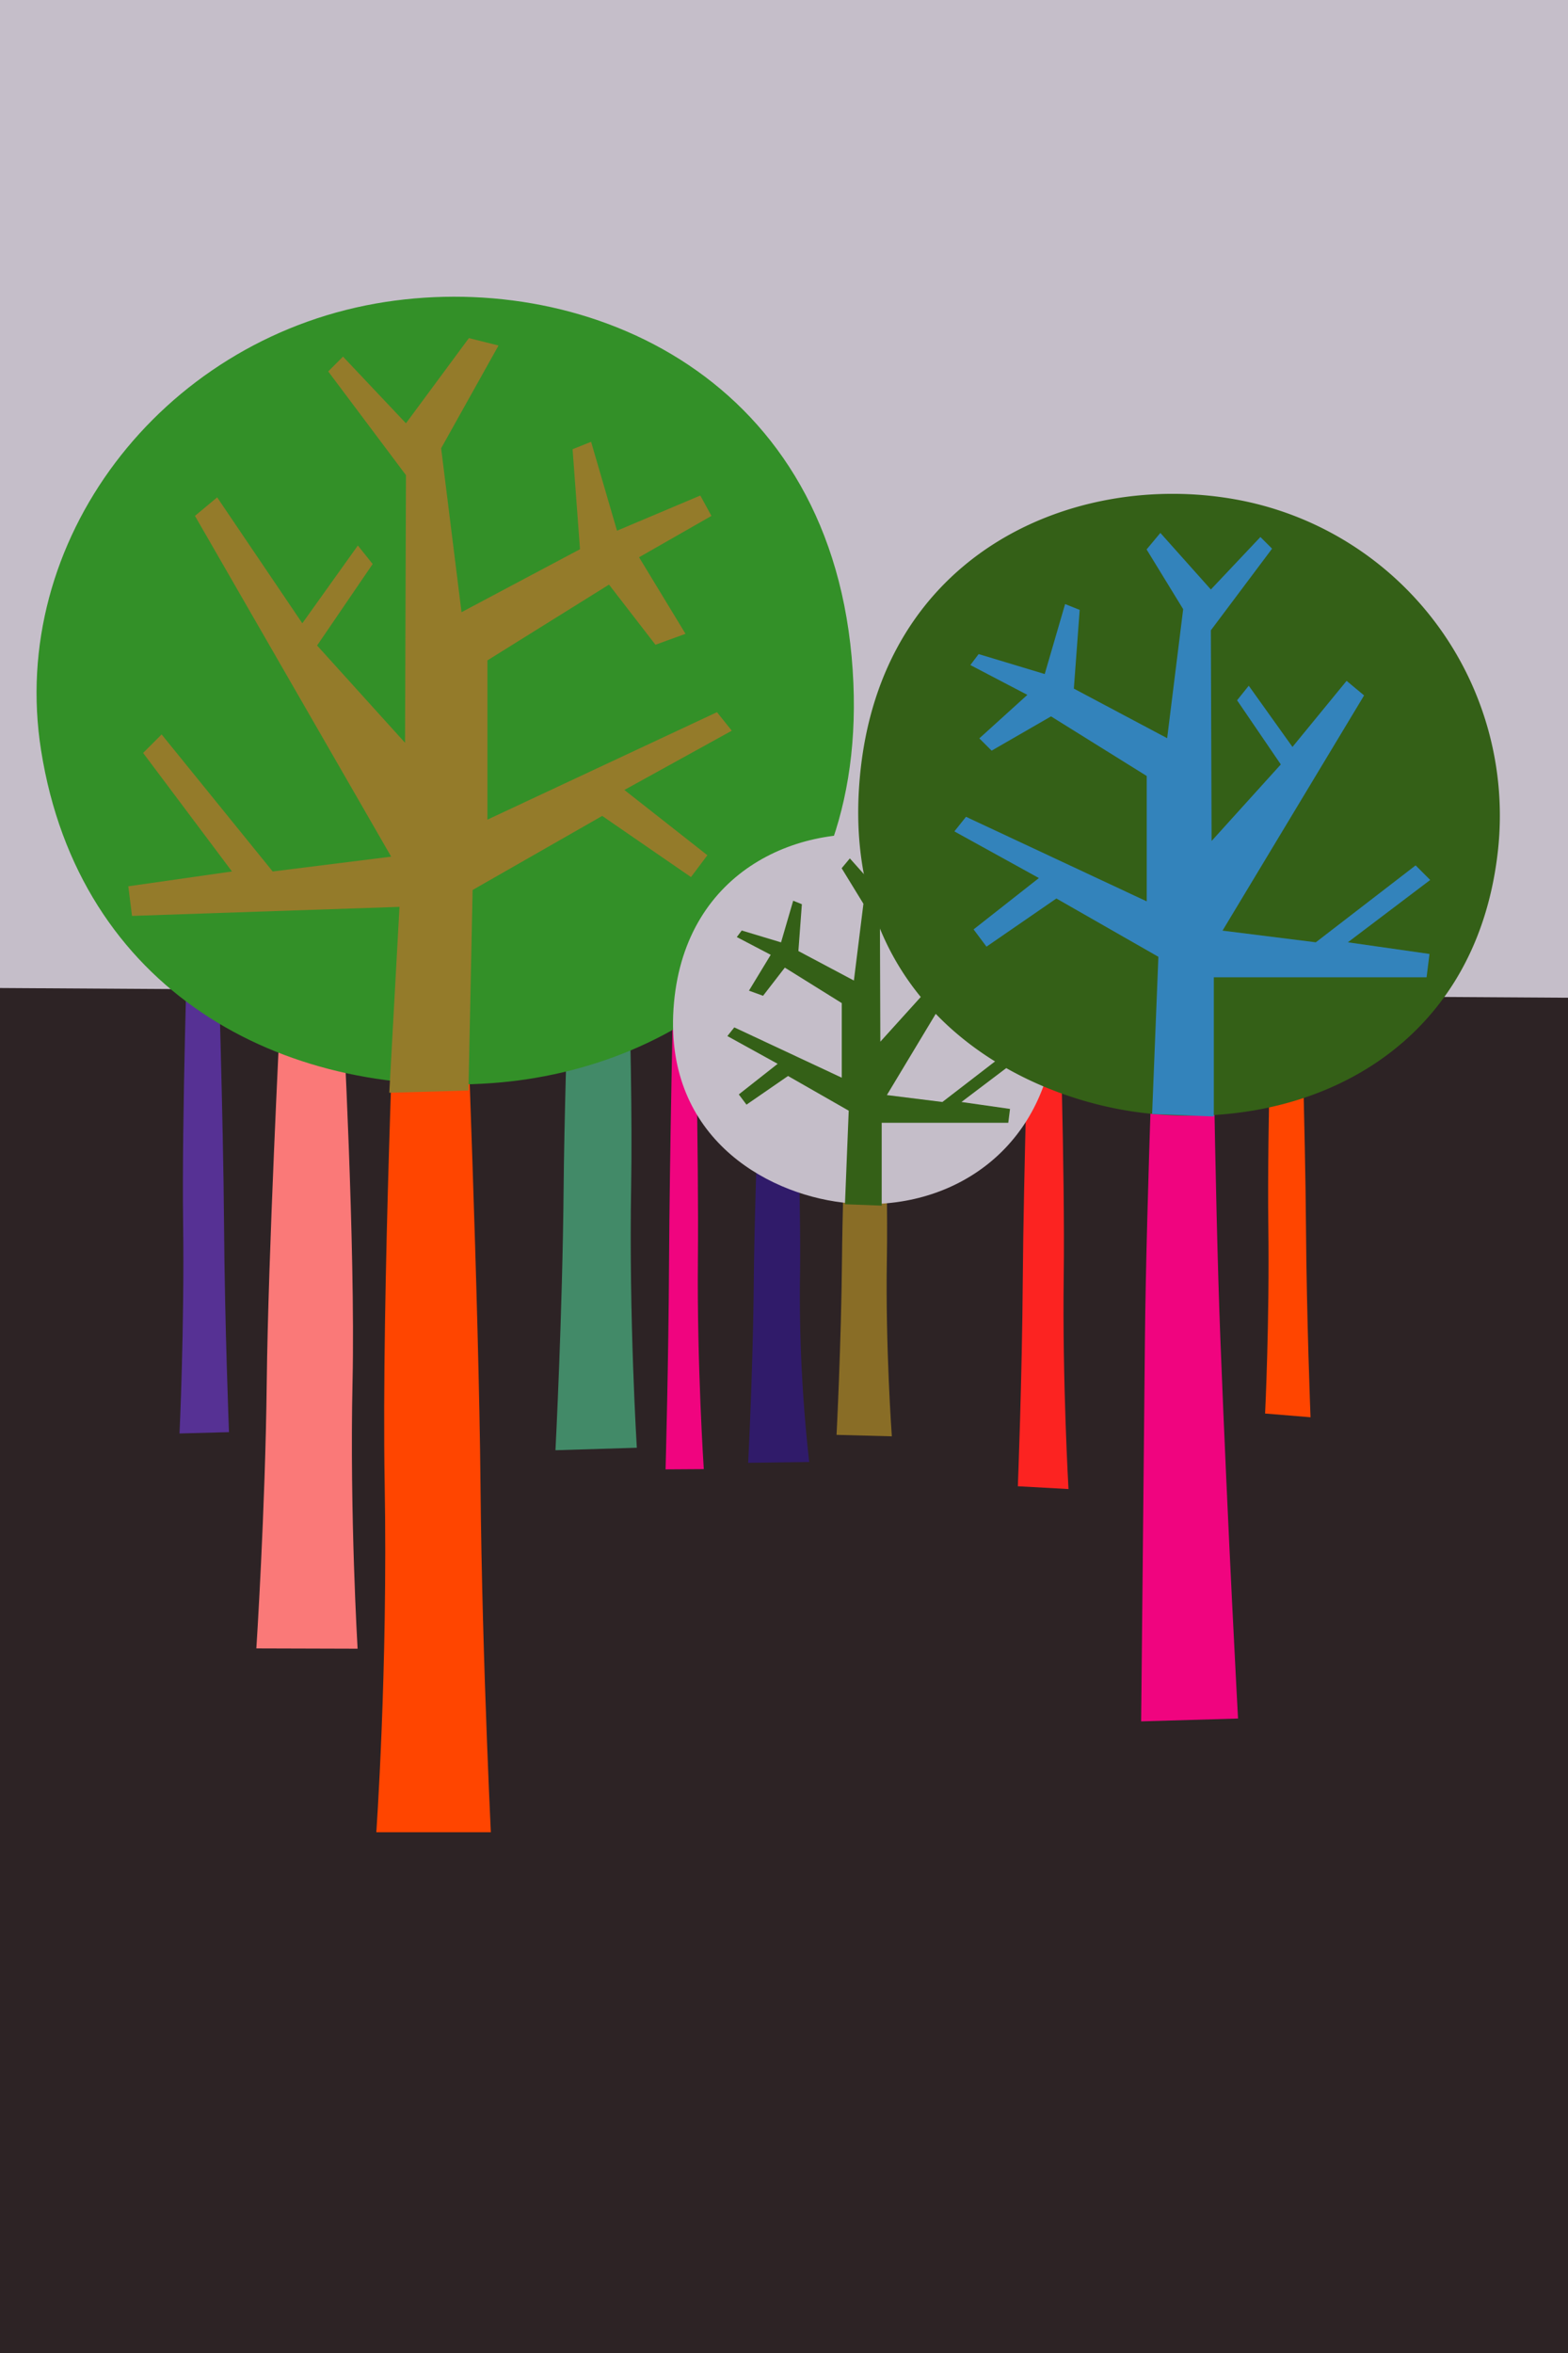 <svg xmlns="http://www.w3.org/2000/svg" xmlns:xlink="http://www.w3.org/1999/xlink" width="200" height="300" viewBox="0 0 200 300">
  <defs>
    <clipPath id="29a-clip-path">
      <rect id="29a-Rectangle_3" data-name="29a-Rectangle 3" width="233.605" height="233.605" fill="none"/>
    </clipPath>
    <clipPath id="29a-clip-Kort_-_artikel_29a">
      <rect width="200" height="300"/>
    </clipPath>
  </defs>
  <g id="29a-Kort_-_artikel_29a" data-name="29a-Kort - artikel 29a" clip-path="url(#29a-clip-Kort_-_artikel_29a)">
    <rect width="200" height="300" fill="#2d2325"/>
    <g id="29a-Group_3" data-name="29a-Group 3" transform="translate(-259.277 -380.803)">
      <g id="29a-Group_1" data-name="29a-Group 1" transform="translate(236.708 380.803)" clip-path="url(#29a-clip-path)">
        <path id="29a-Path_17" data-name="29a-Path 17" d="M0,0H260.768V222.321H0Z" transform="translate(-18.623 -30.591)" fill="#c5bec9"/>
        <rect id="29a-Rectangle_2" data-name="29a-Rectangle 2" width="135.152" height="272.047" transform="translate(-24.137 260.834) rotate(-89.645)" fill="#2d2325"/>
        <path id="29a-Path_1" data-name="29a-Path 1" d="M349.244,687.723s1.514-21.018,1.091-44.908,1.417-66.586,1.417-66.586L360.661,578s1.691,42.072,1.9,65.117,1.48,47.57,1.48,47.57Z" transform="translate(-278.702 -453.727)" fill="#ff4500"/>
        <path id="29a-Path_2" data-name="29a-Path 2" d="M396.118,627.487s-1.022-16.563-.724-33.381-1-46.877-1-46.877l-6.272,1.244s-1.19,29.619-1.339,45.843-1.042,33.489-1.042,33.489Z" transform="translate(-292.322 -442.905)" fill="#428a68"/>
        <path id="29a-Path_3" data-name="29a-Path 3" d="M432.735,645.4a190.6,190.6,0,0,1-1.184-22.962c.2-11.511-.682-32.082-.682-32.082l-4.292.852s-.816,20.271-.917,31.374-.713,22.92-.713,22.92Z" transform="translate(-306.95 -458.997)" fill="#301b6a"/>
        <path id="29a-Path_4" data-name="29a-Path 4" d="M530.135,633.749s.579-11.784.412-24,.556-34.051.556-34.051l3.5.9s.663,21.515.747,33.3.581,24.327.581,24.327Z" transform="translate(-346.202 -453.528)" fill="#ff4500"/>
        <path id="29a-Path_5" data-name="29a-Path 5" d="M309.24,634.252s.641-13.547.46-26.875.6-37.149.6-37.149l3.806.985s.723,23.474.813,36.33.632,26.54.632,26.54Z" transform="translate(-263.774 -451.487)" fill="#563194"/>
        <path id="29a-Path_6" data-name="29a-Path 6" d="M337.786,667.594s-1.022-17.113-.643-34.126-1.268-47.42-1.268-47.42l-7.978,1.257s-1.514,29.963-1.7,46.375-1.325,33.877-1.325,33.877Z" transform="translate(-269.605 -457.391)" fill="#fa7978"/>
        <path id="29a-Path_7" data-name="29a-Path 7" d="M486.282,645.445s-.791-13.735-.61-27.063-.6-37.15-.6-37.15l-3.806.985s-.722,23.474-.813,36.33-.632,26.54-.632,26.54Z" transform="translate(-327.425 -455.594)" fill="#fc2321"/>
        <path id="29a-Path_8" data-name="29a-Path 8" d="M413.017,641.618s-.879-13.347-.752-26.675-.426-37.149-.426-37.149l-2.679.985s-.509,23.473-.573,36.33-.444,26.54-.444,26.54Z" transform="translate(-300.68 -454.311)" fill="#f0047f"/>
        <path id="29a-Path_9" data-name="29a-Path 9" d="M323.423,442.022c25.891-4.562,57.391,8.583,60.692,45.045,3.255,35.961-22.129,52.654-45.89,54.35-26.812,1.913-52.647-11.724-57.5-42.441C276.506,472.291,295.966,446.867,323.423,442.022Z" transform="translate(-252.918 -403.322)" fill="#339028"/>
        <path id="29a-Path_10" data-name="29a-Path 10" d="M449.985,640.919s-.832-11.422-.633-22.611-.664-31.186-.664-31.186l-4.172.828s-.792,19.7-.891,30.5-.693,22.28-.693,22.28Z" transform="translate(-313.661 -457.791)" fill="#896d26"/>
        <path id="29a-Path_11" data-name="29a-Path 11" d="M438.206,550.877c-12.127-2.137-26.881,4.02-28.427,21.1-1.524,16.843,11.48,24.261,21.494,25.456,12.5,1.49,24.658-5.491,26.931-19.878C460.18,565.054,451.065,553.147,438.206,550.877Z" transform="translate(-301.245 -444.115)" fill="#c5bec9"/>
        <path id="29a-Path_12" data-name="29a-Path 12" d="M440.4,599.669V589.107h16.146l.222-1.769-6.194-.885,6.249-4.728-1.107-1.105-7.575,5.834-7.078-.884L451.8,567.725l-1.328-1.106-4.108,5.014-3.318-4.645-.885,1.106,3.318,4.866-5.252,5.806-.055-15.98,4.644-6.193-.884-.885-3.76,3.981-3.833-4.293-1.046,1.254,2.777,4.532-1.216,9.787-7.079-3.76.443-5.972-1.107-.443-1.548,5.309-5.016-1.513-.627.836,4.325,2.263-2.776,4.571,1.8.653,2.776-3.591,7.263,4.524v9.511L421.6,576.942l-.885,1.106,6.415,3.539-4.956,3.9.979,1.306,5.3-3.654,7.741,4.423-.479,11.927Z" transform="translate(-305.37 -445.953)" fill="#346017"/>
        <path id="29a-Path_13" data-name="29a-Path 13" d="M517.271,670.372s-1.3-23.93-2.25-48.325c-.735-18.8-1.115-52.416-1.115-52.416l-7.013,1.392s-1.331,33.119-1.5,51.259-.48,48.453-.48,48.453Z" transform="translate(-336.79 -451.265)" fill="#f0047f"/>
        <path id="29a-Path_14" data-name="29a-Path 14" d="M495.324,481.932c-20.381-3.591-45.179,6.757-47.775,35.46-2.563,28.308,19.292,40.774,36.123,42.783,21.011,2.505,42.438-7.935,45.264-33.408A40.948,40.948,0,0,0,495.324,481.932Z" transform="translate(-315.307 -418.284)" fill="#346017"/>
        <path id="29a-Path_15" data-name="29a-Path 15" d="M500.006,563.6V545.851h27.138l.371-2.974-10.409-1.487,10.5-7.947-1.86-1.859-12.73,9.806-11.9-1.487,18.057-29.989-2.231-1.858-6.905,8.427-5.576-7.806-1.488,1.858,5.577,8.178-8.828,9.759-.093-26.859,7.806-10.409-1.486-1.487-6.32,6.692-6.442-7.215-1.756,2.107,4.666,7.617-2.043,16.449-11.9-6.32.743-10.037-1.859-.744-2.6,8.922-8.431-2.544-1.054,1.4,7.27,3.8-6.126,5.546,1.567,1.567,7.578-4.37,12.206,7.6v15.985l-23.049-10.781-1.486,1.859,10.781,5.948-8.33,6.548,1.647,2.2,8.914-6.141,13.011,7.435-.8,20.044Z" transform="translate(-322.613 -421.25)" fill="#3383bb"/>
        <path id="29a-Path_16" data-name="29a-Path 16" d="M332.109,545.785l1.3-23.7-34.117,1.153-.473-3.778,13.223-1.889-11.334-15.112,2.361-2.361,14.167,17.473,15.112-1.889L307.32,472.234l2.833-2.361,10.862,16.056,7.084-9.917,1.889,2.361L322.9,488.762l11.216,12.4.118-34.119-9.917-13.223,1.889-1.889,8.028,8.5,8.028-10.861,3.778.944-7.32,13.1,2.6,20.9,15.112-8.028-.945-12.75,2.361-.945,3.306,11.334,10.626-4.486,1.417,2.6-9.23,5.274,5.925,9.759-3.834,1.394-5.925-7.668-15.506,9.659v20.306l29.278-13.7,1.889,2.361-13.7,7.556L372.68,515.5l-2.091,2.788-11.323-7.8-16.529,9.444-.53,25.565Z" transform="translate(-259.885 -406.462)" fill="#947b2a"/>
      </g>
    </g>
  </g>
</svg>
